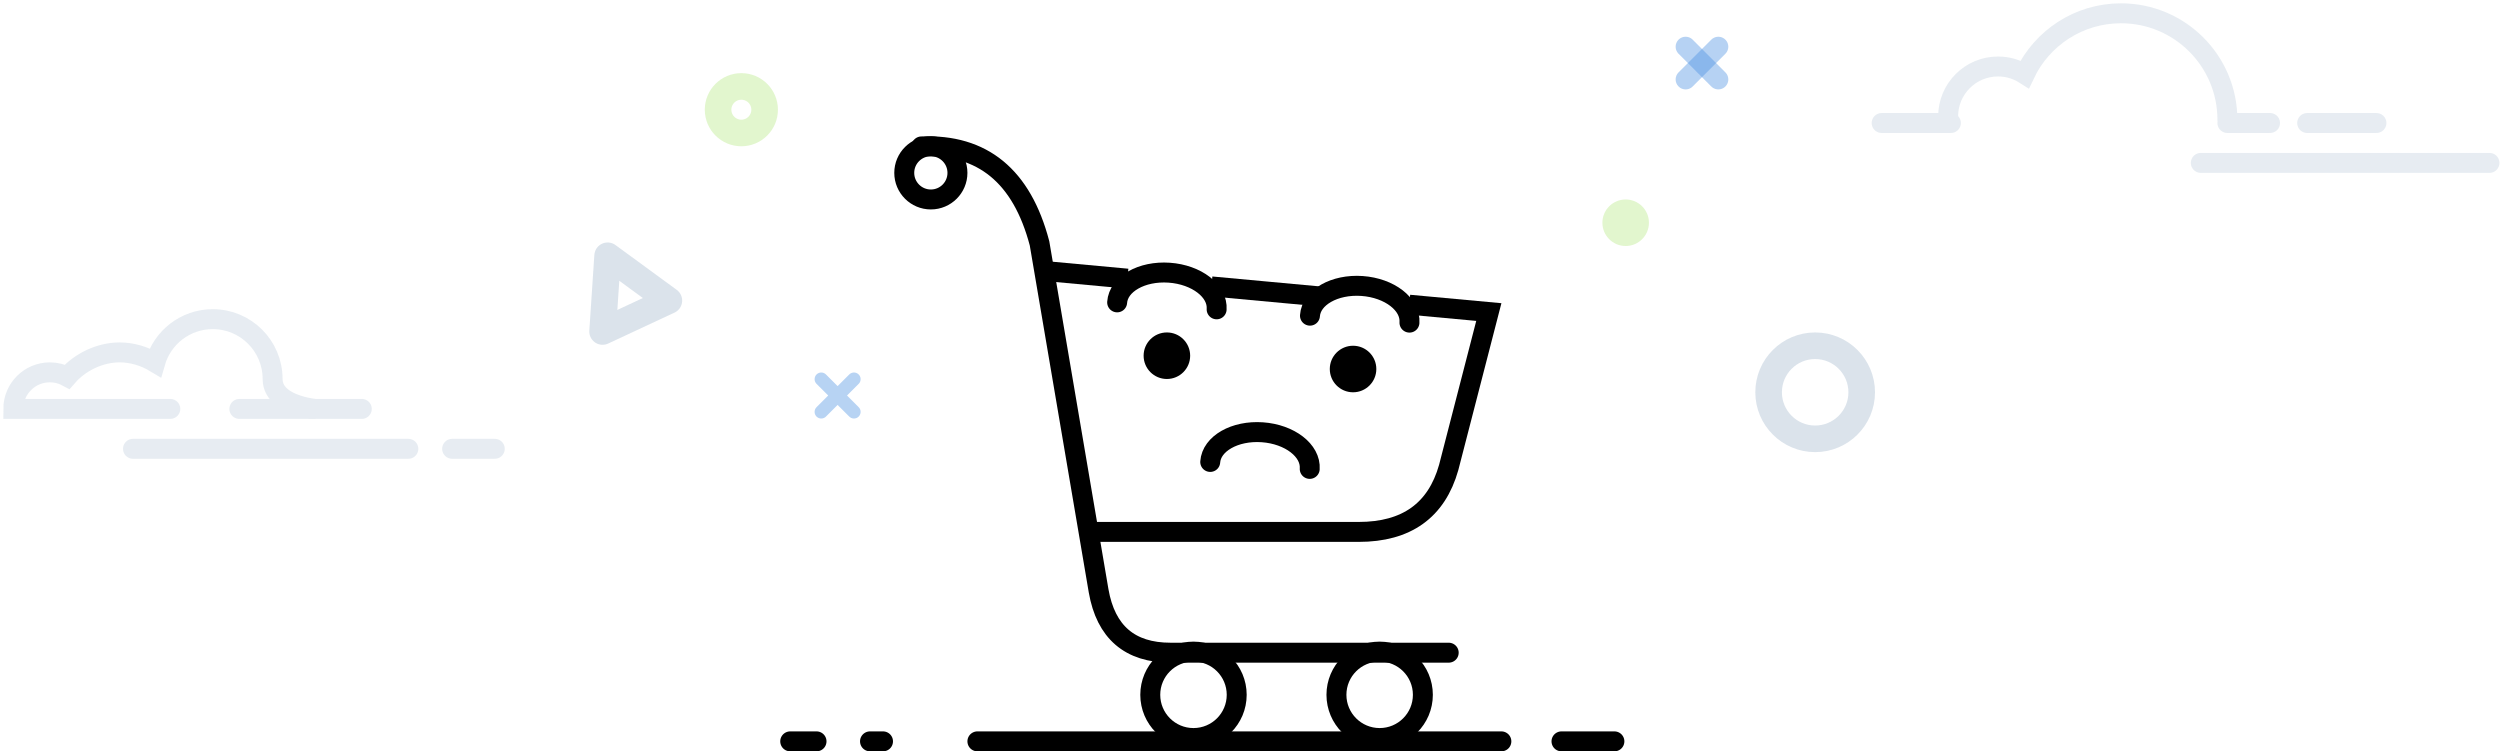 <svg xmlns="http://www.w3.org/2000/svg" width="376" height="113" viewBox="0 0 376 113">
  <g fill="none" fill-rule="evenodd" transform="translate(2 2)">
    <circle cx="271" cy="57" r="7" stroke="#87A2BD" stroke-width="4" opacity=".3" stroke-linecap="round"/>
    <circle cx="109.5" cy="14.5" r="3.5" stroke="#B8E986" stroke-width="4" opacity=".4" stroke-linecap="round"/>
    <circle cx="242.5" cy="31.5" r="3.5" fill="#B8E986" opacity=".4"/>
    <g stroke="#4A90E2" stroke-width="2" opacity=".4" transform="rotate(45 .023 175.353)" stroke-linecap="round">
      <path d="M.848 4.359L7.806 4.359M4.327.88L4.327 7.839"/>
    </g>
    <path stroke="#4A90E2" stroke-width="3" d="M250.498,7.485 L257.456,7.485" opacity=".4" stroke-linecap="round" transform="rotate(45 253.977 7.485)"/>
    <path stroke="#4A90E2" stroke-width="3" d="M253.831,4.36 L253.831,11.318" opacity=".4" stroke-linecap="round" transform="rotate(45 254.33 7.839)"/>
    <polygon stroke="#87A2BD" stroke-width="4" points="91.5 36 97 46 86 46" opacity=".3" stroke-linecap="round" stroke-linejoin="round" transform="rotate(-25 91.5 41)"/>
    <g transform="translate(116 20)">
      <circle cx="61.5" cy="82.5" r="6.5" stroke="#000000" stroke-width="3"/>
      <circle cx="22" cy="4" r="4" stroke="#000000" stroke-width="3" stroke-linecap="round"/>
      <circle cx="89.5" cy="82.5" r="6.5" stroke="#000000" stroke-width="3"/>
      <circle cx="57.5" cy="31.5" r="3.5" fill="#000000"/>
      <circle cx="85.5" cy="33.5" r="3.5" fill="#000000"/>
      <path stroke="#000000" stroke-width="3" d="M39.918,18.832 L51.568,19.909 M64.202,21.076 L80.601,22.592 M93.952,23.826 L105.92,24.932 L99.883,48.309 C98.057,54.77 93.544,58 86.344,58 C79.143,58 65.814,58 46.355,58"/>
      <path stroke="#000000" stroke-width="3" d="M20.584.021C29.773-.367 35.693 4.495 38.346 14.605L47.232 66.869C48.318 73.066 51.921 76.164 58.041 76.164 64.161 76.164 78.109 76.164 99.886 76.164M29 89.5L107.806 89.5M116.848 89.5L124.806 89.5M.848 89.5L4.806 89.5M12.848 89.5L14.806 89.5" stroke-linecap="round"/>
      <path stroke="#000000" stroke-width="3" d="M79,48 C79,45.239 75.642,43 71.5,43 C67.358,43 64,45.239 64,48" stroke-linecap="round" transform="rotate(4 71.5 48)"/>
      <path stroke="#000000" stroke-width="3" d="M94,26 C94,23.239 90.642,21 86.5,21 C82.358,21 79,23.239 79,26" stroke-linecap="round" transform="rotate(4 86.5 26)"/>
      <path stroke="#000000" stroke-width="3" d="M65,24 C65,21.239 61.642,19 57.5,19 C53.358,19 50,21.239 50,24" stroke-linecap="round" transform="rotate(4 57.5 24)"/>
    </g>
    <path stroke="#979797"/>
    <g stroke="#87A2BD" stroke-width="3" opacity=".2" transform="translate(0 46)" stroke-linecap="round">
      <path d="M44.027 13.5C48.998 13.5 39 13.971 39 9 39 4.029 34.971 0 30 0 25.885 0 22.415 2.762 21.342 6.533 19.731 5.565 17.862 5 16 5 13.029 5 10.038 6.439 8.111 8.658 7.334 8.238 6.445 8 5.5 8 2.462 8 0 10.462 0 13.5L23.614 13.5M66 19.5L72.415 19.5M34 13.5L52.415 13.5M18 19.5L59.415 19.5"/>
    </g>
    <g stroke="#87A2BD" stroke-width="3" opacity=".2" transform="translate(281)" stroke-linecap="round">
      <path d="M52 16C52 7.163 44.837 0 36 0 29.606 0 24.088 3.75 21.526 9.171L21.526 9.171C20.363 8.43 18.982 8 17.5 8 13.358 8 10 11.358 10 15.5M52 16.5L58.415 16.5M48 22.5L91.415 22.5M64 16.5L74.415 16.5M0 16.5L10.415 16.5"/>
    </g>
  </g>
</svg>
